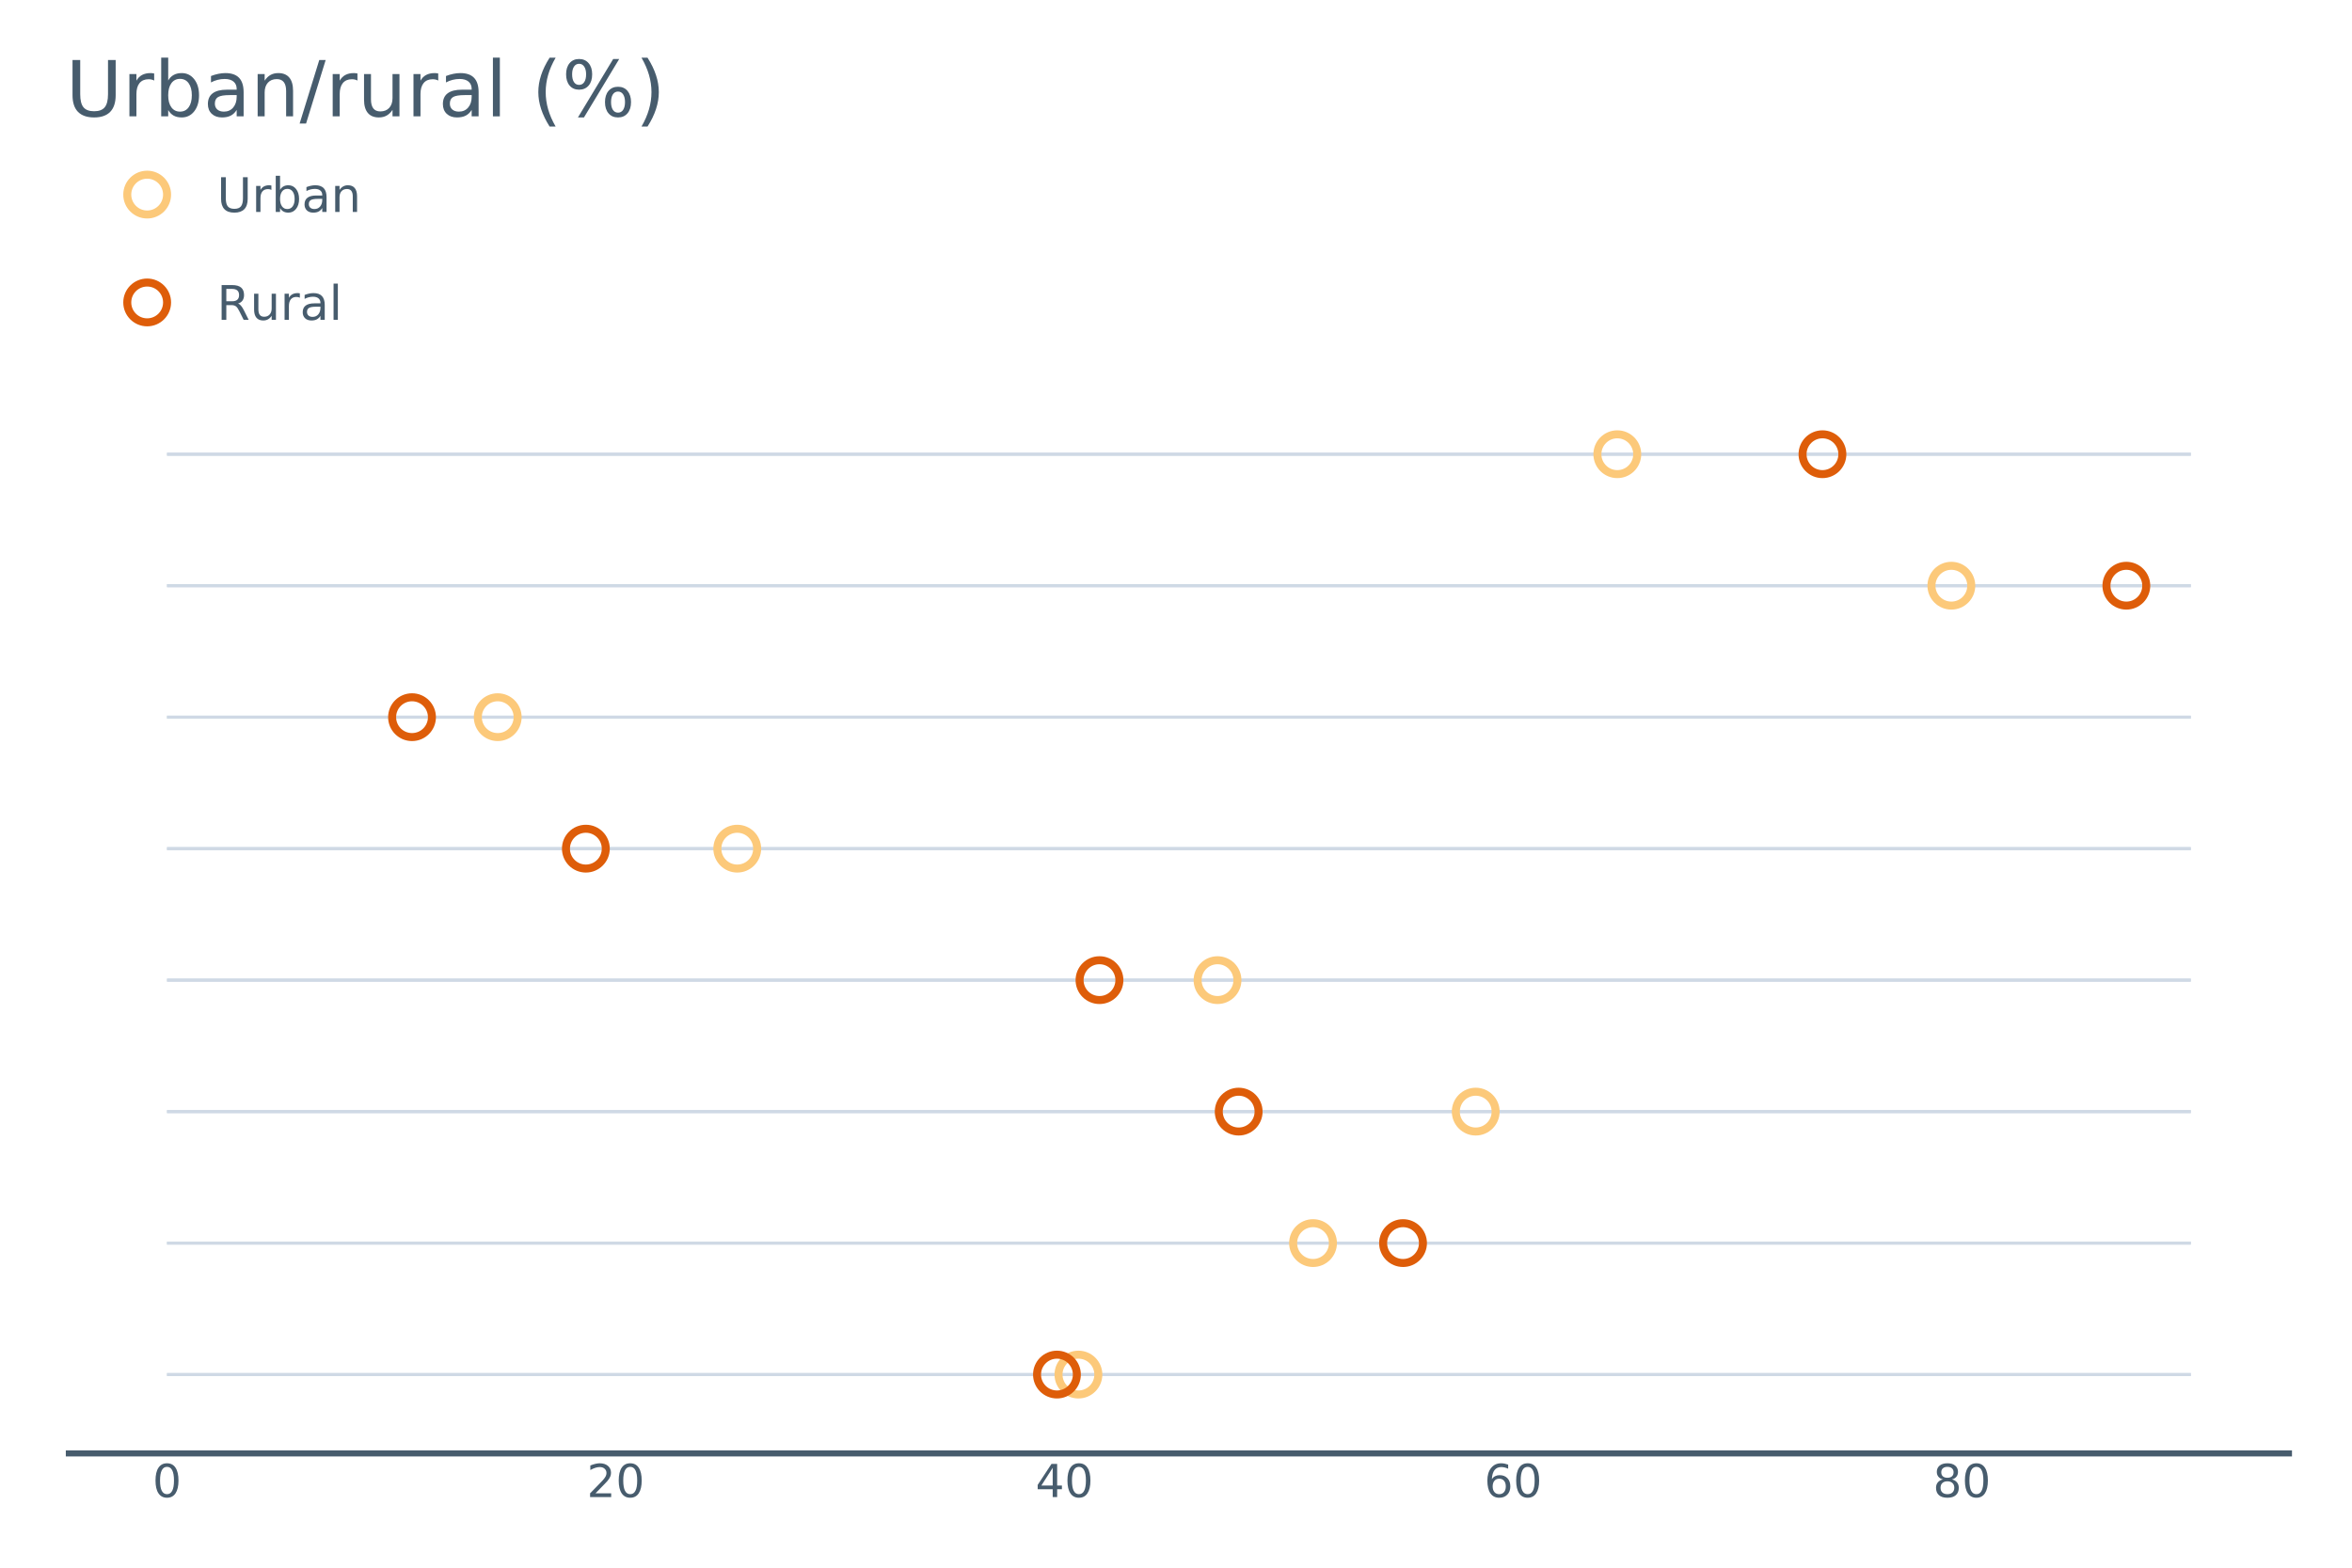 <?xml version="1.0" encoding="UTF-8"?>
<svg xmlns="http://www.w3.org/2000/svg" xmlns:xlink="http://www.w3.org/1999/xlink" width="1080pt" height="720pt" viewBox="0 0 1080 720" version="1.1">
<defs>
<g>
<symbol overflow="visible" id="glyph0-0">
<path style="stroke:none;" d="M 1.047 3.703 L 1.047 -14.75 L 11.5 -14.75 L 11.5 3.703 Z M 2.219 2.531 L 10.344 2.531 L 10.344 -13.578 L 2.219 -13.578 Z M 2.219 2.531 "/>
</symbol>
<symbol overflow="visible" id="glyph0-1">
<path style="stroke:none;" d="M 6.656 -13.891 C 5.594 -13.891 4.789 -13.363 4.25 -12.312 C 3.719 -11.27 3.453 -9.703 3.453 -7.609 C 3.453 -5.516 3.719 -3.945 4.25 -2.906 C 4.789 -1.863 5.594 -1.344 6.656 -1.344 C 7.719 -1.344 8.516 -1.863 9.047 -2.906 C 9.586 -3.945 9.859 -5.516 9.859 -7.609 C 9.859 -9.703 9.586 -11.27 9.047 -12.312 C 8.516 -13.363 7.719 -13.891 6.656 -13.891 Z M 6.656 -15.531 C 8.363 -15.531 9.664 -14.852 10.562 -13.5 C 11.469 -12.145 11.922 -10.18 11.922 -7.609 C 11.922 -5.047 11.469 -3.086 10.562 -1.734 C 9.664 -0.379 8.363 0.297 6.656 0.297 C 4.945 0.297 3.641 -0.379 2.734 -1.734 C 1.828 -3.086 1.375 -5.047 1.375 -7.609 C 1.375 -10.18 1.828 -12.145 2.734 -13.5 C 3.641 -14.852 4.945 -15.531 6.656 -15.531 Z M 6.656 -15.531 "/>
</symbol>
<symbol overflow="visible" id="glyph0-2">
<path style="stroke:none;" d="M 4.016 -1.734 L 11.219 -1.734 L 11.219 0 L 1.531 0 L 1.531 -1.734 C 2.312 -2.547 3.379 -3.633 4.734 -5 C 6.086 -6.363 6.938 -7.242 7.281 -7.641 C 7.945 -8.379 8.41 -9.004 8.672 -9.516 C 8.93 -10.035 9.062 -10.547 9.062 -11.047 C 9.062 -11.859 8.773 -12.52 8.203 -13.031 C 7.641 -13.539 6.898 -13.797 5.984 -13.797 C 5.336 -13.797 4.656 -13.68 3.938 -13.453 C 3.219 -13.223 2.453 -12.883 1.641 -12.438 L 1.641 -14.516 C 2.461 -14.848 3.234 -15.098 3.953 -15.266 C 4.68 -15.441 5.348 -15.531 5.953 -15.531 C 7.523 -15.531 8.781 -15.133 9.719 -14.344 C 10.664 -13.551 11.141 -12.492 11.141 -11.172 C 11.141 -10.547 11.02 -9.953 10.781 -9.391 C 10.551 -8.828 10.125 -8.164 9.5 -7.406 C 9.332 -7.207 8.789 -6.633 7.875 -5.688 C 6.957 -4.75 5.672 -3.43 4.016 -1.734 Z M 4.016 -1.734 "/>
</symbol>
<symbol overflow="visible" id="glyph0-3">
<path style="stroke:none;" d="M 7.906 -13.453 L 2.703 -5.312 L 7.906 -5.312 Z M 7.359 -15.25 L 9.953 -15.25 L 9.953 -5.312 L 12.141 -5.312 L 12.141 -3.594 L 9.953 -3.594 L 9.953 0 L 7.906 0 L 7.906 -3.594 L 1.016 -3.594 L 1.016 -5.594 Z M 7.359 -15.25 "/>
</symbol>
<symbol overflow="visible" id="glyph0-4">
<path style="stroke:none;" d="M 6.906 -8.453 C 5.977 -8.453 5.242 -8.133 4.703 -7.5 C 4.16 -6.863 3.891 -5.992 3.891 -4.891 C 3.891 -3.797 4.16 -2.93 4.703 -2.297 C 5.242 -1.66 5.977 -1.344 6.906 -1.344 C 7.832 -1.344 8.566 -1.66 9.109 -2.297 C 9.648 -2.93 9.922 -3.797 9.922 -4.891 C 9.922 -5.992 9.648 -6.863 9.109 -7.5 C 8.566 -8.133 7.832 -8.453 6.906 -8.453 Z M 11 -14.922 L 11 -13.031 C 10.477 -13.281 9.953 -13.469 9.422 -13.594 C 8.898 -13.727 8.379 -13.797 7.859 -13.797 C 6.504 -13.797 5.469 -13.332 4.75 -12.406 C 4.031 -11.488 3.617 -10.102 3.516 -8.25 C 3.91 -8.844 4.41 -9.297 5.016 -9.609 C 5.629 -9.922 6.301 -10.078 7.031 -10.078 C 8.562 -10.078 9.77 -9.613 10.656 -8.688 C 11.551 -7.758 12 -6.492 12 -4.891 C 12 -3.328 11.535 -2.07 10.609 -1.125 C 9.68 -0.176 8.445 0.297 6.906 0.297 C 5.145 0.297 3.797 -0.379 2.859 -1.734 C 1.922 -3.086 1.453 -5.047 1.453 -7.609 C 1.453 -10.023 2.023 -11.945 3.172 -13.375 C 4.316 -14.812 5.852 -15.531 7.781 -15.531 C 8.301 -15.531 8.82 -15.477 9.344 -15.375 C 9.875 -15.27 10.426 -15.117 11 -14.922 Z M 11 -14.922 "/>
</symbol>
<symbol overflow="visible" id="glyph0-5">
<path style="stroke:none;" d="M 6.656 -7.25 C 5.664 -7.25 4.891 -6.984 4.328 -6.453 C 3.773 -5.93 3.5 -5.211 3.5 -4.297 C 3.5 -3.367 3.773 -2.645 4.328 -2.125 C 4.891 -1.602 5.664 -1.344 6.656 -1.344 C 7.633 -1.344 8.406 -1.602 8.969 -2.125 C 9.531 -2.656 9.812 -3.379 9.812 -4.297 C 9.812 -5.211 9.531 -5.93 8.969 -6.453 C 8.406 -6.984 7.633 -7.25 6.656 -7.25 Z M 4.594 -8.125 C 3.707 -8.344 3.016 -8.754 2.516 -9.359 C 2.023 -9.961 1.781 -10.703 1.781 -11.578 C 1.781 -12.797 2.211 -13.758 3.078 -14.469 C 3.941 -15.176 5.133 -15.531 6.656 -15.531 C 8.164 -15.531 9.352 -15.176 10.219 -14.469 C 11.082 -13.758 11.516 -12.797 11.516 -11.578 C 11.516 -10.703 11.27 -9.961 10.781 -9.359 C 10.289 -8.754 9.602 -8.344 8.719 -8.125 C 9.719 -7.895 10.492 -7.441 11.047 -6.766 C 11.598 -6.086 11.875 -5.266 11.875 -4.297 C 11.875 -2.816 11.422 -1.68 10.516 -0.891 C 9.617 -0.098 8.332 0.297 6.656 0.297 C 4.969 0.297 3.672 -0.098 2.766 -0.891 C 1.867 -1.68 1.422 -2.816 1.422 -4.297 C 1.422 -5.266 1.695 -6.086 2.25 -6.766 C 2.812 -7.441 3.594 -7.895 4.594 -8.125 Z M 3.828 -11.375 C 3.828 -10.594 4.07 -9.977 4.562 -9.531 C 5.062 -9.094 5.758 -8.875 6.656 -8.875 C 7.539 -8.875 8.234 -9.094 8.734 -9.531 C 9.234 -9.977 9.484 -10.594 9.484 -11.375 C 9.484 -12.164 9.234 -12.781 8.734 -13.219 C 8.234 -13.664 7.539 -13.891 6.656 -13.891 C 5.758 -13.891 5.062 -13.664 4.562 -13.219 C 4.07 -12.781 3.828 -12.164 3.828 -11.375 Z M 3.828 -11.375 "/>
</symbol>
<symbol overflow="visible" id="glyph1-0">
<path style="stroke:none;" d="M 1.094 3.875 L 1.094 -15.438 L 12.031 -15.438 L 12.031 3.875 Z M 2.312 2.656 L 10.812 2.656 L 10.812 -14.203 L 2.312 -14.203 Z M 2.312 2.656 "/>
</symbol>
<symbol overflow="visible" id="glyph1-1">
<path style="stroke:none;" d="M 1.906 -15.953 L 4.078 -15.953 L 4.078 -6.266 C 4.078 -4.555 4.383 -3.32 5 -2.562 C 5.625 -1.812 6.629 -1.438 8.016 -1.438 C 9.398 -1.438 10.398 -1.812 11.016 -2.562 C 11.641 -3.32 11.953 -4.555 11.953 -6.266 L 11.953 -15.953 L 14.125 -15.953 L 14.125 -6 C 14.125 -3.914 13.609 -2.344 12.578 -1.281 C 11.547 -0.219 10.023 0.312 8.016 0.312 C 5.992 0.312 4.469 -0.219 3.438 -1.281 C 2.414 -2.344 1.906 -3.914 1.906 -6 Z M 1.906 -15.953 "/>
</symbol>
<symbol overflow="visible" id="glyph1-2">
<path style="stroke:none;" d="M 9 -10.141 C 8.781 -10.266 8.539 -10.352 8.281 -10.406 C 8.02 -10.469 7.734 -10.5 7.422 -10.5 C 6.305 -10.5 5.453 -10.141 4.859 -9.422 C 4.266 -8.703 3.969 -7.664 3.969 -6.312 L 3.969 0 L 1.984 0 L 1.984 -11.969 L 3.969 -11.969 L 3.969 -10.109 C 4.375 -10.836 4.91 -11.379 5.578 -11.734 C 6.242 -12.086 7.051 -12.266 8 -12.266 C 8.133 -12.266 8.281 -12.254 8.438 -12.234 C 8.602 -12.211 8.785 -12.188 8.984 -12.156 Z M 9 -10.141 "/>
</symbol>
<symbol overflow="visible" id="glyph1-3">
<path style="stroke:none;" d="M 10.656 -5.969 C 10.656 -7.414 10.359 -8.551 9.766 -9.375 C 9.172 -10.195 8.352 -10.609 7.312 -10.609 C 6.27 -10.609 5.453 -10.195 4.859 -9.375 C 4.266 -8.551 3.969 -7.414 3.969 -5.969 C 3.969 -4.531 4.266 -3.398 4.859 -2.578 C 5.453 -1.754 6.27 -1.344 7.312 -1.344 C 8.352 -1.344 9.172 -1.754 9.766 -2.578 C 10.359 -3.398 10.656 -4.531 10.656 -5.969 Z M 3.969 -10.156 C 4.375 -10.863 4.895 -11.391 5.531 -11.734 C 6.164 -12.086 6.922 -12.266 7.797 -12.266 C 9.242 -12.266 10.422 -11.688 11.328 -10.531 C 12.242 -9.375 12.703 -7.852 12.703 -5.969 C 12.703 -4.094 12.242 -2.578 11.328 -1.422 C 10.422 -0.266 9.242 0.312 7.797 0.312 C 6.922 0.312 6.164 0.141 5.531 -0.203 C 4.895 -0.555 4.375 -1.086 3.969 -1.797 L 3.969 0 L 1.984 0 L 1.984 -16.625 L 3.969 -16.625 Z M 3.969 -10.156 "/>
</symbol>
<symbol overflow="visible" id="glyph1-4">
<path style="stroke:none;" d="M 7.5 -6.016 C 5.914 -6.016 4.816 -5.832 4.203 -5.469 C 3.586 -5.102 3.281 -4.484 3.281 -3.609 C 3.281 -2.91 3.508 -2.359 3.969 -1.953 C 4.426 -1.547 5.051 -1.344 5.844 -1.344 C 6.938 -1.344 7.812 -1.727 8.469 -2.5 C 9.125 -3.27 9.453 -4.297 9.453 -5.578 L 9.453 -6.016 Z M 11.422 -6.828 L 11.422 0 L 9.453 0 L 9.453 -1.812 C 9.004 -1.094 8.445 -0.555 7.781 -0.203 C 7.113 0.141 6.297 0.312 5.328 0.312 C 4.098 0.312 3.117 -0.031 2.391 -0.719 C 1.672 -1.406 1.312 -2.328 1.312 -3.484 C 1.312 -4.828 1.758 -5.844 2.656 -6.531 C 3.562 -7.219 4.91 -7.562 6.703 -7.562 L 9.453 -7.562 L 9.453 -7.75 C 9.453 -8.656 9.156 -9.352 8.562 -9.844 C 7.969 -10.344 7.133 -10.594 6.062 -10.594 C 5.375 -10.594 4.707 -10.508 4.062 -10.344 C 3.414 -10.176 2.789 -9.93 2.188 -9.609 L 2.188 -11.422 C 2.906 -11.703 3.602 -11.91 4.281 -12.047 C 4.957 -12.191 5.617 -12.266 6.266 -12.266 C 7.992 -12.266 9.285 -11.812 10.141 -10.906 C 10.992 -10.008 11.422 -8.648 11.422 -6.828 Z M 11.422 -6.828 "/>
</symbol>
<symbol overflow="visible" id="glyph1-5">
<path style="stroke:none;" d="M 12.016 -7.219 L 12.016 0 L 10.047 0 L 10.047 -7.156 C 10.047 -8.289 9.82 -9.141 9.375 -9.703 C 8.938 -10.266 8.273 -10.547 7.391 -10.547 C 6.328 -10.547 5.488 -10.207 4.875 -9.531 C 4.27 -8.852 3.969 -7.93 3.969 -6.766 L 3.969 0 L 1.984 0 L 1.984 -11.969 L 3.969 -11.969 L 3.969 -10.109 C 4.438 -10.828 4.988 -11.363 5.625 -11.719 C 6.258 -12.082 6.992 -12.266 7.828 -12.266 C 9.203 -12.266 10.242 -11.836 10.953 -10.984 C 11.66 -10.129 12.016 -8.875 12.016 -7.219 Z M 12.016 -7.219 "/>
</symbol>
<symbol overflow="visible" id="glyph1-6">
<path style="stroke:none;" d="M 9.719 -7.484 C 10.176 -7.328 10.625 -6.988 11.062 -6.469 C 11.5 -5.957 11.941 -5.254 12.391 -4.359 L 14.578 0 L 12.266 0 L 10.219 -4.094 C 9.688 -5.164 9.172 -5.875 8.672 -6.219 C 8.18 -6.57 7.508 -6.75 6.656 -6.75 L 4.312 -6.75 L 4.312 0 L 2.156 0 L 2.156 -15.953 L 7.016 -15.953 C 8.848 -15.953 10.211 -15.57 11.109 -14.812 C 12.004 -14.051 12.453 -12.898 12.453 -11.359 C 12.453 -10.359 12.219 -9.523 11.75 -8.859 C 11.281 -8.191 10.602 -7.734 9.719 -7.484 Z M 4.312 -14.188 L 4.312 -8.516 L 7.016 -8.516 C 8.055 -8.516 8.844 -8.754 9.375 -9.234 C 9.906 -9.723 10.172 -10.43 10.172 -11.359 C 10.172 -12.297 9.906 -13 9.375 -13.469 C 8.844 -13.945 8.055 -14.188 7.016 -14.188 Z M 4.312 -14.188 "/>
</symbol>
<symbol overflow="visible" id="glyph1-7">
<path style="stroke:none;" d="M 1.859 -4.719 L 1.859 -11.969 L 3.828 -11.969 L 3.828 -4.797 C 3.828 -3.66 4.047 -2.812 4.484 -2.25 C 4.93 -1.688 5.598 -1.406 6.484 -1.406 C 7.535 -1.406 8.367 -1.742 8.984 -2.422 C 9.609 -3.098 9.922 -4.02 9.922 -5.188 L 9.922 -11.969 L 11.891 -11.969 L 11.891 0 L 9.922 0 L 9.922 -1.844 C 9.441 -1.113 8.883 -0.57 8.25 -0.219 C 7.625 0.133 6.895 0.312 6.062 0.312 C 4.688 0.312 3.641 -0.113 2.922 -0.969 C 2.211 -1.82 1.859 -3.07 1.859 -4.719 Z M 6.812 -12.266 Z M 6.812 -12.266 "/>
</symbol>
<symbol overflow="visible" id="glyph1-8">
<path style="stroke:none;" d="M 2.062 -16.625 L 4.031 -16.625 L 4.031 0 L 2.062 0 Z M 2.062 -16.625 "/>
</symbol>
<symbol overflow="visible" id="glyph2-0">
<path style="stroke:none;" d="M 1.766 6.281 L 1.766 -25.031 L 19.516 -25.031 L 19.516 6.281 Z M 3.766 4.297 L 17.547 4.297 L 17.547 -23.031 L 3.766 -23.031 Z M 3.766 4.297 "/>
</symbol>
<symbol overflow="visible" id="glyph2-1">
<path style="stroke:none;" d="M 3.078 -25.875 L 6.609 -25.875 L 6.609 -10.156 C 6.609 -7.383 7.109 -5.391 8.109 -4.172 C 9.117 -2.953 10.75 -2.344 13 -2.344 C 15.238 -2.344 16.859 -2.953 17.859 -4.172 C 18.867 -5.391 19.375 -7.383 19.375 -10.156 L 19.375 -25.875 L 22.891 -25.875 L 22.891 -9.719 C 22.891 -6.344 22.055 -3.797 20.391 -2.078 C 18.723 -0.359 16.258 0.5 13 0.5 C 9.727 0.5 7.254 -0.359 5.578 -2.078 C 3.91 -3.797 3.078 -6.344 3.078 -9.719 Z M 3.078 -25.875 "/>
</symbol>
<symbol overflow="visible" id="glyph2-2">
<path style="stroke:none;" d="M 14.594 -16.438 C 14.238 -16.645 13.848 -16.797 13.422 -16.891 C 13.004 -16.992 12.539 -17.047 12.031 -17.047 C 10.227 -17.047 8.844 -16.457 7.875 -15.281 C 6.914 -14.102 6.438 -12.422 6.438 -10.234 L 6.438 0 L 3.219 0 L 3.219 -19.422 L 6.438 -19.422 L 6.438 -16.391 C 7.102 -17.578 7.973 -18.453 9.047 -19.016 C 10.117 -19.586 11.426 -19.875 12.969 -19.875 C 13.188 -19.875 13.426 -19.859 13.688 -19.828 C 13.957 -19.805 14.254 -19.766 14.578 -19.703 Z M 14.594 -16.438 "/>
</symbol>
<symbol overflow="visible" id="glyph2-3">
<path style="stroke:none;" d="M 17.281 -9.688 C 17.281 -12.031 16.797 -13.867 15.828 -15.203 C 14.867 -16.547 13.547 -17.219 11.859 -17.219 C 10.172 -17.219 8.844 -16.547 7.875 -15.203 C 6.914 -13.867 6.438 -12.031 6.438 -9.688 C 6.438 -7.344 6.914 -5.504 7.875 -4.172 C 8.844 -2.836 10.172 -2.172 11.859 -2.172 C 13.547 -2.172 14.867 -2.836 15.828 -4.172 C 16.797 -5.504 17.281 -7.344 17.281 -9.688 Z M 6.438 -16.469 C 7.102 -17.625 7.945 -18.477 8.969 -19.031 C 9.988 -19.594 11.211 -19.875 12.641 -19.875 C 14.992 -19.875 16.906 -18.938 18.375 -17.062 C 19.852 -15.195 20.594 -12.738 20.594 -9.688 C 20.594 -6.633 19.852 -4.172 18.375 -2.297 C 16.906 -0.43 14.992 0.5 12.641 0.5 C 11.211 0.5 9.988 0.223 8.969 -0.328 C 7.945 -0.891 7.102 -1.75 6.438 -2.906 L 6.438 0 L 3.219 0 L 3.219 -26.969 L 6.438 -26.969 Z M 6.438 -16.469 "/>
</symbol>
<symbol overflow="visible" id="glyph2-4">
<path style="stroke:none;" d="M 12.172 -9.766 C 9.586 -9.766 7.801 -9.469 6.812 -8.875 C 5.82 -8.281 5.328 -7.273 5.328 -5.859 C 5.328 -4.723 5.695 -3.82 6.438 -3.156 C 7.188 -2.5 8.203 -2.172 9.484 -2.172 C 11.254 -2.172 12.672 -2.797 13.734 -4.047 C 14.805 -5.297 15.344 -6.961 15.344 -9.047 L 15.344 -9.766 Z M 18.531 -11.078 L 18.531 0 L 15.344 0 L 15.344 -2.953 C 14.613 -1.766 13.703 -0.891 12.609 -0.328 C 11.523 0.223 10.195 0.5 8.625 0.5 C 6.645 0.5 5.066 -0.055 3.891 -1.172 C 2.711 -2.285 2.125 -3.781 2.125 -5.656 C 2.125 -7.832 2.852 -9.473 4.312 -10.578 C 5.781 -11.691 7.969 -12.25 10.875 -12.25 L 15.344 -12.25 L 15.344 -12.562 C 15.344 -14.031 14.859 -15.164 13.891 -15.969 C 12.93 -16.77 11.578 -17.172 9.828 -17.172 C 8.723 -17.172 7.645 -17.035 6.594 -16.766 C 5.539 -16.504 4.523 -16.109 3.547 -15.578 L 3.547 -18.531 C 4.711 -18.977 5.844 -19.312 6.938 -19.531 C 8.039 -19.758 9.113 -19.875 10.156 -19.875 C 12.969 -19.875 15.066 -19.145 16.453 -17.688 C 17.836 -16.238 18.531 -14.035 18.531 -11.078 Z M 18.531 -11.078 "/>
</symbol>
<symbol overflow="visible" id="glyph2-5">
<path style="stroke:none;" d="M 19.484 -11.719 L 19.484 0 L 16.297 0 L 16.297 -11.609 C 16.297 -13.453 15.938 -14.828 15.219 -15.734 C 14.5 -16.648 13.426 -17.109 12 -17.109 C 10.27 -17.109 8.91 -16.555 7.922 -15.453 C 6.93 -14.359 6.438 -12.863 6.438 -10.969 L 6.438 0 L 3.219 0 L 3.219 -19.422 L 6.438 -19.422 L 6.438 -16.391 C 7.195 -17.566 8.094 -18.441 9.125 -19.016 C 10.156 -19.586 11.348 -19.875 12.703 -19.875 C 14.93 -19.875 16.617 -19.18 17.766 -17.797 C 18.91 -16.422 19.484 -14.395 19.484 -11.719 Z M 19.484 -11.719 "/>
</symbol>
<symbol overflow="visible" id="glyph2-6">
<path style="stroke:none;" d="M 9.016 -25.875 L 11.953 -25.875 L 2.953 3.297 L 0 3.297 Z M 9.016 -25.875 "/>
</symbol>
<symbol overflow="visible" id="glyph2-7">
<path style="stroke:none;" d="M 3.016 -7.656 L 3.016 -19.422 L 6.203 -19.422 L 6.203 -7.781 C 6.203 -5.945 6.562 -4.566 7.281 -3.641 C 8 -2.723 9.07 -2.266 10.5 -2.266 C 12.227 -2.266 13.594 -2.812 14.594 -3.906 C 15.594 -5.008 16.094 -6.508 16.094 -8.406 L 16.094 -19.422 L 19.281 -19.422 L 19.281 0 L 16.094 0 L 16.094 -2.984 C 15.312 -1.805 14.41 -0.93 13.391 -0.359 C 12.367 0.211 11.18 0.5 9.828 0.5 C 7.598 0.5 5.906 -0.191 4.75 -1.578 C 3.594 -2.961 3.016 -4.988 3.016 -7.656 Z M 11.047 -19.875 Z M 11.047 -19.875 "/>
</symbol>
<symbol overflow="visible" id="glyph2-8">
<path style="stroke:none;" d="M 3.344 -26.969 L 6.531 -26.969 L 6.531 0 L 3.344 0 Z M 3.344 -26.969 "/>
</symbol>
<symbol overflow="visible" id="glyph2-9">
<path style="stroke:none;" d=""/>
</symbol>
<symbol overflow="visible" id="glyph2-10">
<path style="stroke:none;" d="M 11 -26.938 C 9.457 -24.281 8.312 -21.648 7.562 -19.047 C 6.812 -16.453 6.438 -13.816 6.438 -11.141 C 6.438 -8.473 6.812 -5.832 7.562 -3.219 C 8.32 -0.602 9.469 2.031 11 4.688 L 8.234 4.688 C 6.504 1.969 5.207 -0.703 4.344 -3.328 C 3.477 -5.953 3.047 -8.555 3.047 -11.141 C 3.047 -13.723 3.473 -16.316 4.328 -18.922 C 5.18 -21.535 6.484 -24.207 8.234 -26.938 Z M 11 -26.938 "/>
</symbol>
<symbol overflow="visible" id="glyph2-11">
<path style="stroke:none;" d="M 25.812 -11.391 C 24.801 -11.391 24.008 -10.961 23.438 -10.109 C 22.875 -9.254 22.594 -8.062 22.594 -6.531 C 22.594 -5.031 22.875 -3.848 23.438 -2.984 C 24.008 -2.129 24.801 -1.703 25.812 -1.703 C 26.789 -1.703 27.566 -2.129 28.141 -2.984 C 28.711 -3.848 29 -5.031 29 -6.531 C 29 -8.051 28.711 -9.238 28.141 -10.094 C 27.566 -10.957 26.789 -11.391 25.812 -11.391 Z M 25.812 -13.594 C 27.633 -13.594 29.082 -12.957 30.156 -11.688 C 31.227 -10.414 31.766 -8.695 31.766 -6.531 C 31.766 -4.375 31.223 -2.66 30.141 -1.391 C 29.066 -0.129 27.625 0.5 25.812 0.5 C 23.957 0.5 22.492 -0.129 21.422 -1.391 C 20.348 -2.66 19.812 -4.375 19.812 -6.531 C 19.812 -8.707 20.348 -10.426 21.422 -11.688 C 22.504 -12.957 23.969 -13.594 25.812 -13.594 Z M 7.922 -24.141 C 6.93 -24.141 6.148 -23.707 5.578 -22.844 C 5.004 -21.988 4.719 -20.812 4.719 -19.312 C 4.719 -17.781 5 -16.586 5.562 -15.734 C 6.125 -14.879 6.91 -14.453 7.922 -14.453 C 8.93 -14.453 9.719 -14.879 10.281 -15.734 C 10.852 -16.586 11.141 -17.781 11.141 -19.312 C 11.141 -20.801 10.848 -21.977 10.266 -22.844 C 9.691 -23.707 8.91 -24.141 7.922 -24.141 Z M 23.578 -26.344 L 26.344 -26.344 L 10.156 0.5 L 7.391 0.5 Z M 7.922 -26.344 C 9.742 -26.344 11.195 -25.707 12.281 -24.438 C 13.375 -23.176 13.922 -21.469 13.922 -19.312 C 13.922 -17.125 13.379 -15.398 12.297 -14.141 C 11.211 -12.879 9.754 -12.25 7.922 -12.25 C 6.086 -12.25 4.633 -12.879 3.562 -14.141 C 2.488 -15.41 1.953 -17.133 1.953 -19.312 C 1.953 -21.457 2.488 -23.164 3.562 -24.438 C 4.645 -25.707 6.098 -26.344 7.922 -26.344 Z M 7.922 -26.344 "/>
</symbol>
<symbol overflow="visible" id="glyph2-12">
<path style="stroke:none;" d="M 2.844 -26.938 L 5.609 -26.938 C 7.348 -24.207 8.645 -21.535 9.5 -18.922 C 10.363 -16.316 10.797 -13.723 10.797 -11.141 C 10.797 -8.555 10.363 -5.953 9.5 -3.328 C 8.645 -0.703 7.348 1.969 5.609 4.688 L 2.844 4.688 C 4.375 2.031 5.52 -0.602 6.281 -3.219 C 7.039 -5.832 7.422 -8.473 7.422 -11.141 C 7.422 -13.816 7.039 -16.453 6.281 -19.047 C 5.52 -21.648 4.375 -24.281 2.844 -26.938 Z M 2.844 -26.938 "/>
</symbol>
</g>
</defs>
<g id="surface140434">
<path style="fill:none;stroke-width:1.383;stroke-linecap:square;stroke-linejoin:miter;stroke:rgb(81.176%,85.098%,89.804%);stroke-opacity:1;stroke-miterlimit:10;" d="M 76.688 389.766 L 1005.977 389.766 Z M 76.688 389.766 "/>
<path style="fill:none;stroke-width:1.383;stroke-linecap:square;stroke-linejoin:miter;stroke:rgb(81.176%,85.098%,89.804%);stroke-opacity:1;stroke-miterlimit:10;" d="M 76.688 389.766 L 1005.977 389.766 Z M 76.688 389.766 "/>
<path style="fill:none;stroke-width:1.383;stroke-linecap:square;stroke-linejoin:miter;stroke:rgb(81.176%,85.098%,89.804%);stroke-opacity:1;stroke-miterlimit:10;" d="M 76.688 450.152 L 1005.977 450.152 Z M 76.688 450.152 "/>
<path style="fill:none;stroke-width:1.383;stroke-linecap:square;stroke-linejoin:miter;stroke:rgb(81.176%,85.098%,89.804%);stroke-opacity:1;stroke-miterlimit:10;" d="M 76.688 450.152 L 1005.977 450.152 Z M 76.688 450.152 "/>
<path style="fill:none;stroke-width:1.383;stroke-linecap:square;stroke-linejoin:miter;stroke:rgb(81.176%,85.098%,89.804%);stroke-opacity:1;stroke-miterlimit:10;" d="M 76.688 631.305 L 1005.977 631.305 Z M 76.688 631.305 "/>
<path style="fill:none;stroke-width:1.383;stroke-linecap:square;stroke-linejoin:miter;stroke:rgb(81.176%,85.098%,89.804%);stroke-opacity:1;stroke-miterlimit:10;" d="M 76.688 631.305 L 1005.977 631.305 Z M 76.688 631.305 "/>
<path style="fill:none;stroke-width:1.383;stroke-linecap:square;stroke-linejoin:miter;stroke:rgb(81.176%,85.098%,89.804%);stroke-opacity:1;stroke-miterlimit:10;" d="M 76.688 570.922 L 1005.977 570.922 Z M 76.688 570.922 "/>
<path style="fill:none;stroke-width:1.383;stroke-linecap:square;stroke-linejoin:miter;stroke:rgb(81.176%,85.098%,89.804%);stroke-opacity:1;stroke-miterlimit:10;" d="M 76.688 570.922 L 1005.977 570.922 Z M 76.688 570.922 "/>
<path style="fill:none;stroke-width:1.383;stroke-linecap:square;stroke-linejoin:miter;stroke:rgb(81.176%,85.098%,89.804%);stroke-opacity:1;stroke-miterlimit:10;" d="M 76.688 268.996 L 1005.977 268.996 Z M 76.688 268.996 "/>
<path style="fill:none;stroke-width:1.383;stroke-linecap:square;stroke-linejoin:miter;stroke:rgb(81.176%,85.098%,89.804%);stroke-opacity:1;stroke-miterlimit:10;" d="M 76.688 268.996 L 1005.977 268.996 Z M 76.688 268.996 "/>
<path style="fill:none;stroke-width:1.383;stroke-linecap:square;stroke-linejoin:miter;stroke:rgb(81.176%,85.098%,89.804%);stroke-opacity:1;stroke-miterlimit:10;" d="M 76.688 208.613 L 1005.977 208.613 Z M 76.688 208.613 "/>
<path style="fill:none;stroke-width:1.383;stroke-linecap:square;stroke-linejoin:miter;stroke:rgb(81.176%,85.098%,89.804%);stroke-opacity:1;stroke-miterlimit:10;" d="M 76.688 208.613 L 1005.977 208.613 Z M 76.688 208.613 "/>
<path style="fill:none;stroke-width:1.383;stroke-linecap:square;stroke-linejoin:miter;stroke:rgb(81.176%,85.098%,89.804%);stroke-opacity:1;stroke-miterlimit:10;" d="M 76.688 510.535 L 1005.977 510.535 Z M 76.688 510.535 "/>
<path style="fill:none;stroke-width:1.383;stroke-linecap:square;stroke-linejoin:miter;stroke:rgb(81.176%,85.098%,89.804%);stroke-opacity:1;stroke-miterlimit:10;" d="M 76.688 510.535 L 1005.977 510.535 Z M 76.688 510.535 "/>
<path style="fill:none;stroke-width:1.383;stroke-linecap:square;stroke-linejoin:miter;stroke:rgb(81.176%,85.098%,89.804%);stroke-opacity:1;stroke-miterlimit:10;" d="M 76.688 329.383 L 1005.977 329.383 Z M 76.688 329.383 "/>
<path style="fill:none;stroke-width:1.383;stroke-linecap:square;stroke-linejoin:miter;stroke:rgb(81.176%,85.098%,89.804%);stroke-opacity:1;stroke-miterlimit:10;" d="M 76.688 329.383 L 1005.977 329.383 Z M 76.688 329.383 "/>
<path style="fill:none;stroke-width:3.675;stroke-linecap:round;stroke-linejoin:round;stroke:rgb(87.059%,36.471%,3.529%);stroke-opacity:1;stroke-miterlimit:10;" d="M 278.16 389.766 C 278.16 394.812 274.066 398.906 269.02 398.906 C 263.973 398.906 259.879 394.812 259.879 389.766 C 259.879 384.719 263.973 380.629 269.02 380.629 C 274.066 380.629 278.16 384.719 278.16 389.766 "/>
<path style="fill:none;stroke-width:3.675;stroke-linecap:round;stroke-linejoin:round;stroke:rgb(98.824%,78.824%,47.843%);stroke-opacity:1;stroke-miterlimit:10;" d="M 347.672 389.766 C 347.672 394.812 343.582 398.906 338.535 398.906 C 333.488 398.906 329.395 394.812 329.395 389.766 C 329.395 384.719 333.488 380.629 338.535 380.629 C 343.582 380.629 347.672 384.719 347.672 389.766 "/>
<path style="fill:none;stroke-width:3.675;stroke-linecap:round;stroke-linejoin:round;stroke:rgb(98.824%,78.824%,47.843%);stroke-opacity:1;stroke-miterlimit:10;" d="M 568.199 450.152 C 568.199 455.199 564.109 459.289 559.062 459.289 C 554.012 459.289 549.922 455.199 549.922 450.152 C 549.922 445.105 554.012 441.012 559.062 441.012 C 564.109 441.012 568.199 445.105 568.199 450.152 "/>
<path style="fill:none;stroke-width:3.675;stroke-linecap:round;stroke-linejoin:round;stroke:rgb(87.059%,36.471%,3.529%);stroke-opacity:1;stroke-miterlimit:10;" d="M 514.008 450.152 C 514.008 455.199 509.914 459.289 504.867 459.289 C 499.82 459.289 495.727 455.199 495.727 450.152 C 495.727 445.105 499.82 441.012 504.867 441.012 C 509.914 441.012 514.008 445.105 514.008 450.152 "/>
<path style="fill:none;stroke-width:3.675;stroke-linecap:round;stroke-linejoin:round;stroke:rgb(98.824%,78.824%,47.843%);stroke-opacity:1;stroke-miterlimit:10;" d="M 504.336 631.305 C 504.336 636.355 500.242 640.445 495.195 640.445 C 490.148 640.445 486.055 636.355 486.055 631.305 C 486.055 626.258 490.148 622.168 495.195 622.168 C 500.242 622.168 504.336 626.258 504.336 631.305 "/>
<path style="fill:none;stroke-width:3.675;stroke-linecap:round;stroke-linejoin:round;stroke:rgb(87.059%,36.471%,3.529%);stroke-opacity:1;stroke-miterlimit:10;" d="M 494.473 631.305 C 494.473 636.355 490.383 640.445 485.336 640.445 C 480.289 640.445 476.195 636.355 476.195 631.305 C 476.195 626.258 480.289 622.168 485.336 622.168 C 490.383 622.168 494.473 626.258 494.473 631.305 "/>
<path style="fill:none;stroke-width:3.675;stroke-linecap:round;stroke-linejoin:round;stroke:rgb(98.824%,78.824%,47.843%);stroke-opacity:1;stroke-miterlimit:10;" d="M 612.062 570.922 C 612.062 575.969 607.973 580.062 602.922 580.062 C 597.875 580.062 593.785 575.969 593.785 570.922 C 593.785 565.875 597.875 561.781 602.922 561.781 C 607.973 561.781 612.062 565.875 612.062 570.922 "/>
<path style="fill:none;stroke-width:3.675;stroke-linecap:round;stroke-linejoin:round;stroke:rgb(87.059%,36.471%,3.529%);stroke-opacity:1;stroke-miterlimit:10;" d="M 653.391 570.922 C 653.391 575.969 649.301 580.062 644.25 580.062 C 639.203 580.062 635.113 575.969 635.113 570.922 C 635.113 565.875 639.203 561.781 644.25 561.781 C 649.301 561.781 653.391 565.875 653.391 570.922 "/>
<path style="fill:none;stroke-width:3.675;stroke-linecap:round;stroke-linejoin:round;stroke:rgb(98.824%,78.824%,47.843%);stroke-opacity:1;stroke-miterlimit:10;" d="M 905.168 268.996 C 905.168 274.043 901.078 278.137 896.031 278.137 C 890.98 278.137 886.891 274.043 886.891 268.996 C 886.891 263.949 890.98 259.859 896.031 259.859 C 901.078 259.859 905.168 263.949 905.168 268.996 "/>
<path style="fill:none;stroke-width:3.675;stroke-linecap:round;stroke-linejoin:round;stroke:rgb(87.059%,36.471%,3.529%);stroke-opacity:1;stroke-miterlimit:10;" d="M 985.523 268.996 C 985.523 274.043 981.43 278.137 976.383 278.137 C 971.336 278.137 967.246 274.043 967.246 268.996 C 967.246 263.949 971.336 259.859 976.383 259.859 C 981.43 259.859 985.523 263.949 985.523 268.996 "/>
<path style="fill:none;stroke-width:3.675;stroke-linecap:round;stroke-linejoin:round;stroke:rgb(98.824%,78.824%,47.843%);stroke-opacity:1;stroke-miterlimit:10;" d="M 751.781 208.613 C 751.781 213.66 747.688 217.75 742.641 217.75 C 737.594 217.75 733.5 213.66 733.5 208.613 C 733.5 203.566 737.594 199.473 742.641 199.473 C 747.688 199.473 751.781 203.566 751.781 208.613 "/>
<path style="fill:none;stroke-width:3.675;stroke-linecap:round;stroke-linejoin:round;stroke:rgb(87.059%,36.471%,3.529%);stroke-opacity:1;stroke-miterlimit:10;" d="M 845.98 208.613 C 845.98 213.66 841.887 217.75 836.84 217.75 C 831.793 217.75 827.703 213.66 827.703 208.613 C 827.703 203.566 831.793 199.473 836.84 199.473 C 841.887 199.473 845.98 203.566 845.98 208.613 "/>
<path style="fill:none;stroke-width:3.675;stroke-linecap:round;stroke-linejoin:round;stroke:rgb(98.824%,78.824%,47.843%);stroke-opacity:1;stroke-miterlimit:10;" d="M 686.77 510.535 C 686.77 515.586 682.676 519.676 677.629 519.676 C 672.582 519.676 668.492 515.586 668.492 510.535 C 668.492 505.488 672.582 501.398 677.629 501.398 C 682.676 501.398 686.77 505.488 686.77 510.535 "/>
<path style="fill:none;stroke-width:3.675;stroke-linecap:round;stroke-linejoin:round;stroke:rgb(87.059%,36.471%,3.529%);stroke-opacity:1;stroke-miterlimit:10;" d="M 577.922 510.535 C 577.922 515.586 573.828 519.676 568.781 519.676 C 563.734 519.676 559.641 515.586 559.641 510.535 C 559.641 505.488 563.734 501.398 568.781 501.398 C 573.828 501.398 577.922 505.488 577.922 510.535 "/>
<path style="fill:none;stroke-width:3.675;stroke-linecap:round;stroke-linejoin:round;stroke:rgb(98.824%,78.824%,47.843%);stroke-opacity:1;stroke-miterlimit:10;" d="M 237.684 329.383 C 237.684 334.43 233.59 338.52 228.543 338.52 C 223.496 338.52 219.406 334.43 219.406 329.383 C 219.406 324.336 223.496 320.242 228.543 320.242 C 233.59 320.242 237.684 324.336 237.684 329.383 "/>
<path style="fill:none;stroke-width:3.675;stroke-linecap:round;stroke-linejoin:round;stroke:rgb(87.059%,36.471%,3.529%);stroke-opacity:1;stroke-miterlimit:10;" d="M 198.336 329.383 C 198.336 334.43 194.242 338.52 189.195 338.52 C 184.148 338.52 180.055 334.43 180.055 329.383 C 180.055 324.336 184.148 320.242 189.195 320.242 C 194.242 320.242 198.336 324.336 198.336 329.383 "/>
<path style="fill:none;stroke-width:2.766;stroke-linecap:butt;stroke-linejoin:round;stroke:rgb(27.843%,36.078%,42.745%);stroke-opacity:1;stroke-miterlimit:10;" d="M 30.223 667.535 L 1052.441 667.535 "/>
<g style="fill:rgb(27.843%,36.078%,42.745%);fill-opacity:1;">
  <use xlink:href="#glyph0-1" x="70.035" y="687.578"/>
</g>
<g style="fill:rgb(27.843%,36.078%,42.745%);fill-opacity:1;">
  <use xlink:href="#glyph0-2" x="269.426" y="687.578"/>
  <use xlink:href="#glyph0-1" x="282.734" y="687.578"/>
</g>
<g style="fill:rgb(27.843%,36.078%,42.745%);fill-opacity:1;">
  <use xlink:href="#glyph0-3" x="475.473" y="687.578"/>
  <use xlink:href="#glyph0-1" x="488.78" y="687.578"/>
</g>
<g style="fill:rgb(27.843%,36.078%,42.745%);fill-opacity:1;">
  <use xlink:href="#glyph0-4" x="681.52" y="687.578"/>
  <use xlink:href="#glyph0-1" x="694.827" y="687.578"/>
</g>
<g style="fill:rgb(27.843%,36.078%,42.745%);fill-opacity:1;">
  <use xlink:href="#glyph0-5" x="887.57" y="687.578"/>
  <use xlink:href="#glyph0-1" x="900.878" y="687.578"/>
</g>
<path style="fill:none;stroke-width:3.675;stroke-linecap:round;stroke-linejoin:round;stroke:rgb(98.824%,78.824%,47.843%);stroke-opacity:1;stroke-miterlimit:10;" d="M 76.719 89.371 C 76.719 94.418 72.625 98.512 67.578 98.512 C 62.531 98.512 58.438 94.418 58.438 89.371 C 58.438 84.324 62.531 80.23 67.578 80.23 C 72.625 80.23 76.719 84.324 76.719 89.371 "/>
<path style="fill:none;stroke-width:3.675;stroke-linecap:round;stroke-linejoin:round;stroke:rgb(87.059%,36.471%,3.529%);stroke-opacity:1;stroke-miterlimit:10;" d="M 76.719 138.898 C 76.719 143.949 72.625 148.039 67.578 148.039 C 62.531 148.039 58.438 143.949 58.438 138.898 C 58.438 133.852 62.531 129.762 67.578 129.762 C 72.625 129.762 76.719 133.852 76.719 138.898 "/>
<g style="fill:rgb(27.843%,36.078%,42.745%);fill-opacity:1;">
  <use xlink:href="#glyph1-1" x="99.609" y="97.348"/>
  <use xlink:href="#glyph1-2" x="115.631" y="97.348"/>
  <use xlink:href="#glyph1-3" x="124.63" y="97.348"/>
  <use xlink:href="#glyph1-4" x="138.524" y="97.348"/>
  <use xlink:href="#glyph1-5" x="151.938" y="97.348"/>
</g>
<g style="fill:rgb(27.843%,36.078%,42.745%);fill-opacity:1;">
  <use xlink:href="#glyph1-6" x="99.609" y="146.879"/>
  <use xlink:href="#glyph1-7" x="114.818" y="146.879"/>
  <use xlink:href="#glyph1-2" x="128.691" y="146.879"/>
  <use xlink:href="#glyph1-4" x="137.69" y="146.879"/>
  <use xlink:href="#glyph1-8" x="151.104" y="146.879"/>
</g>
<g style="fill:rgb(27.843%,36.078%,42.745%);fill-opacity:1;">
  <use xlink:href="#glyph2-1" x="30.223" y="53.438"/>
  <use xlink:href="#glyph2-2" x="56.206" y="53.438"/>
  <use xlink:href="#glyph2-3" x="70.802" y="53.438"/>
  <use xlink:href="#glyph2-4" x="93.336" y="53.438"/>
  <use xlink:href="#glyph2-5" x="115.09" y="53.438"/>
  <use xlink:href="#glyph2-6" x="137.589" y="53.438"/>
  <use xlink:href="#glyph2-2" x="149.55" y="53.438"/>
  <use xlink:href="#glyph2-7" x="164.145" y="53.438"/>
  <use xlink:href="#glyph2-2" x="186.645" y="53.438"/>
  <use xlink:href="#glyph2-4" x="201.24" y="53.438"/>
  <use xlink:href="#glyph2-8" x="222.994" y="53.438"/>
  <use xlink:href="#glyph2-9" x="232.857" y="53.438"/>
  <use xlink:href="#glyph2-10" x="244.141" y="53.438"/>
  <use xlink:href="#glyph2-11" x="257.991" y="53.438"/>
  <use xlink:href="#glyph2-12" x="291.723" y="53.438"/>
</g>
</g>
</svg>
